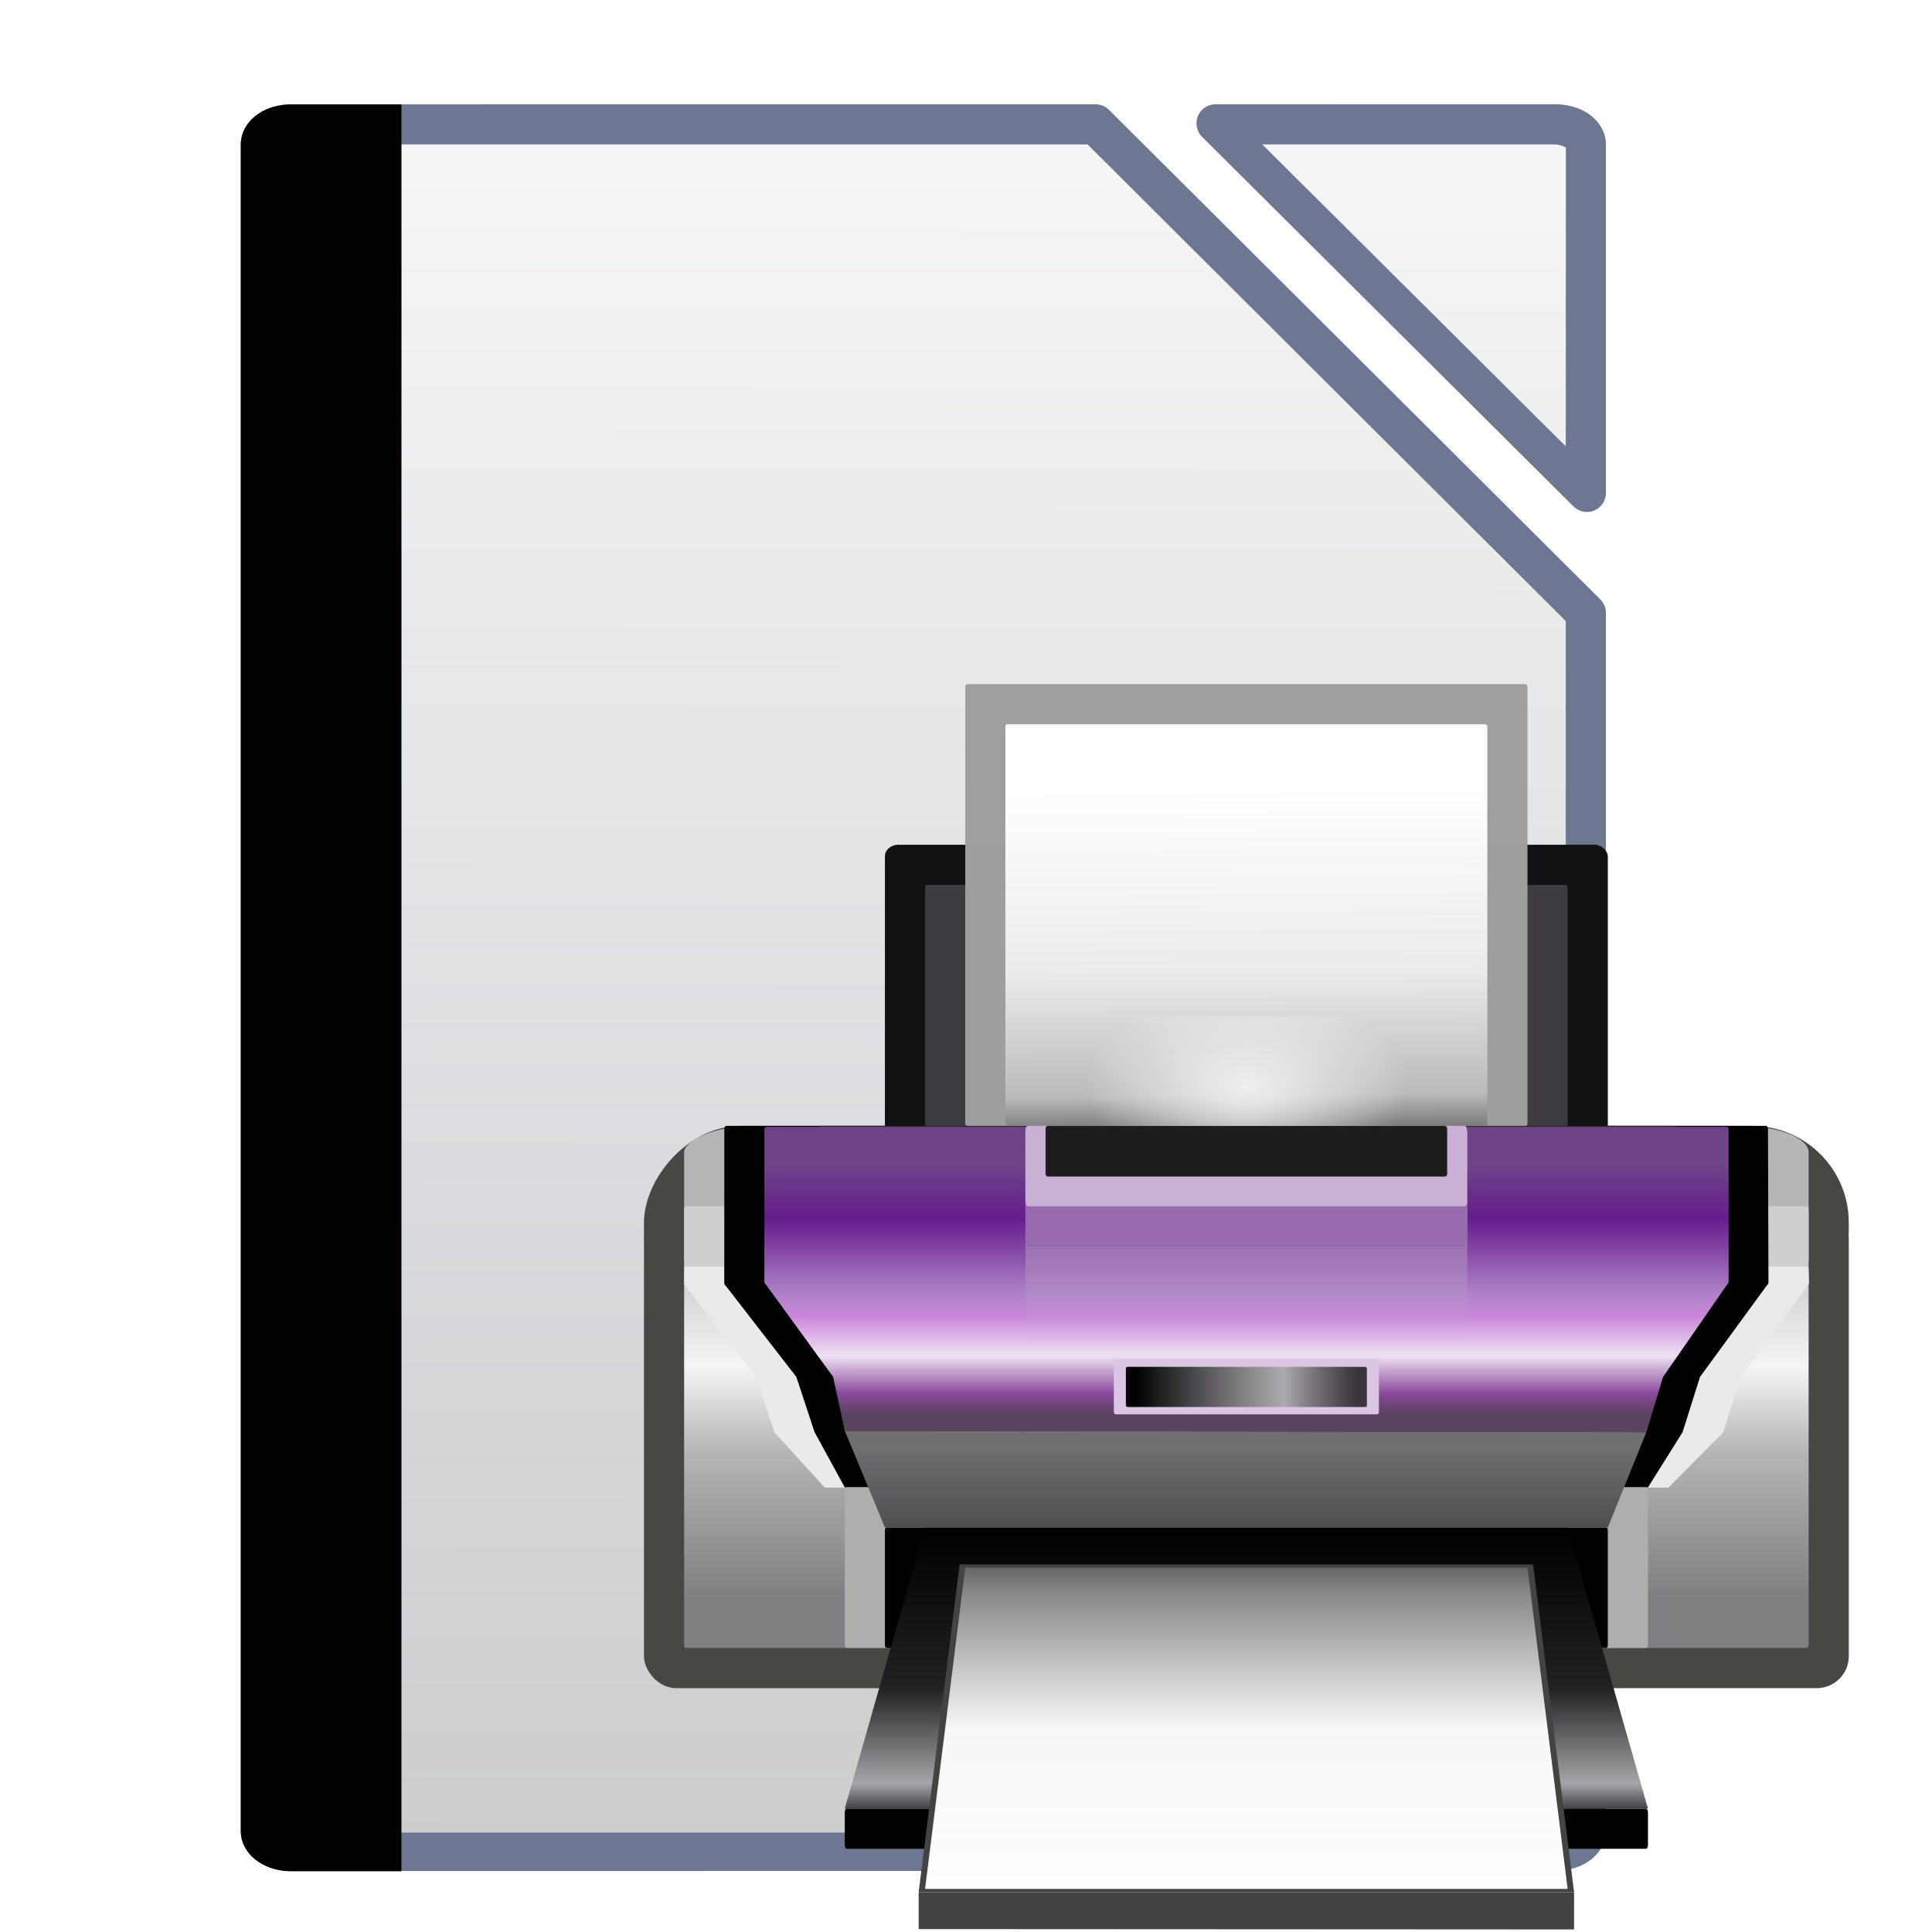<svg height="48" viewBox="0 0 12.7 12.7" width="48" xmlns="http://www.w3.org/2000/svg" xmlns:xlink="http://www.w3.org/1999/xlink"><linearGradient id="a" gradientUnits="userSpaceOnUse" x1="36.584" x2="36.706" y1="292.854" y2="234.863"><stop offset="0" stop-color="#cdcdcd"/><stop offset=".384" stop-color="#d9dbde"/><stop offset="1" stop-color="#f5f5f5"/></linearGradient><linearGradient id="b" gradientTransform="matrix(.917 0 0 1.019 5.334 5.369)" gradientUnits="userSpaceOnUse" x1="64" x2="64" y1="88" y2="56"><stop offset="0" stop-color="#7f7f81"/><stop offset=".45" stop-color="#b6b6b7"/><stop offset=".706" stop-color="#f5f5f5"/><stop offset="1" stop-color="#cfcfcf"/></linearGradient><filter id="c" color-interpolation-filters="sRGB" height="1.073" width="1.014" x="-.007" y="-.037"><feGaussianBlur stdDeviation=".365"/></filter><linearGradient id="d" gradientUnits="userSpaceOnUse" x1="67.667" x2="68" y1="14.332" y2="48"><stop offset="0" stop-color="#fff"/><stop offset=".545" stop-color="#ebebeb"/><stop offset=".909" stop-color="#bababa"/><stop offset="1" stop-color="#7e7e7f"/></linearGradient><linearGradient id="e" gradientTransform="matrix(.833 0 0 .917 10.842 10.665)" gradientUnits="userSpaceOnUse" x1="63.791" x2="63.791" y1="45.092" y2="72.052"><stop offset="0" stop-color="#6e4388"/><stop offset=".211" stop-color="#651d8d"/><stop offset=".5" stop-color="#ac7ec6"/><stop offset=".606" stop-color="#ca87dc"/><stop offset=".764" stop-color="#efe0f3"/><stop offset=".917" stop-color="#874999"/><stop offset="1" stop-color="#5a4361"/></linearGradient><linearGradient id="f" gradientUnits="userSpaceOnUse" x1="64" x2="64" y1="116" y2="88"><stop offset="0" stop-color="#424245"/><stop offset=".09" stop-color="#a6a6aa"/><stop offset=".429" stop-color="#212122"/><stop offset="1"/></linearGradient><linearGradient id="g" gradientUnits="userSpaceOnUse" x1="68" x2="68" y1="124" y2="92"><stop offset="0" stop-color="#fefefe"/><stop offset=".5" stop-color="#f7f7f7"/><stop offset=".91" stop-color="#8c8c8c"/><stop offset="1" stop-color="#666"/></linearGradient><linearGradient id="h" gradientTransform="matrix(.917 0 0 .574 5.334 33.988)" gradientUnits="userSpaceOnUse" x1="52" x2="76" y1="72" y2="72"><stop offset="0"/><stop offset=".667" stop-color="#a6a6a6" stop-opacity=".867"/><stop offset="1" stop-opacity=".737"/></linearGradient><linearGradient id="i" gradientUnits="userSpaceOnUse" x1="64.234" x2="64.234" y1="50.999" y2="69.332"><stop offset="0" stop-color="#baaac4"/><stop offset="1" stop-color="#baaac4" stop-opacity="0"/></linearGradient><mask id="j" maskUnits="userSpaceOnUse"><path d="m16.014 48.098c-.095 0-.172.144-.172.32v15.096c0 .177.11.235.172.318l6.828 9.166h82.664l6.828-9.166c.057-.076.172-.142.172-.318v-15.096c0-.177-.077-.32-.172-.32h-4.848c.026.054.043.125.043.205v14.369c0 .168-.103.23-.154.303l-6.125 8.725h-74.152l-6.125-8.725c-.056-.079-.154-.135-.154-.303v-14.369c0-.08.017-.151.043-.205z" fill="#cb8add" filter="url(#k)" opacity=".86" transform="matrix(1.091 0 0 1.091 -5.819 -11.635)"/></mask><filter id="k" color-interpolation-filters="sRGB" height="1.176" width="1.045" x="-.023" y="-.088"><feGaussianBlur stdDeviation=".912"/></filter><linearGradient id="l" gradientUnits="userSpaceOnUse" x1="64" x2="64" y1="88" y2="80"><stop offset="0" stop-color="#4f4e51"/><stop offset="1" stop-color="#6f6e71"/></linearGradient><radialGradient id="m" cx="64" cy="53.554" gradientTransform="matrix(1 0 0 .621 0 10.766)" gradientUnits="userSpaceOnUse" r="16"><stop offset="0" stop-color="#efefef"/><stop offset="1" stop-color="#f5f5f5" stop-opacity="0"/></radialGradient><g transform="matrix(.19 0 0 .19 -.365 -43.503)"><path d="m11.997 232.574c-.418 0-.814.108-1.137.324-.33.221-.609.596-.609 1.062v58.35c0 .467.282.841.611 1.061.323.215.717.324 1.135.324l43.737-.003c.418-0.0.814-.109 1.137-.324.33-.22.611-.593.611-1.061v-42.137c0-.175-.069-.343-.193-.467l-16.998-16.938c-.124-.124-.292-.193-.467-.193zm31.979-.002c-.285-.001-.517.179-.611.406-.094.228-.056.52.146.721l12.844 12.782c.201.203.493.241.721.146.228-.094.407-.326.406-.611v-2.332-9.727c0-.467-.282-.842-.611-1.062-.323-.216-.719-.324-1.137-.324l-11.756.001z" fill="#6e7792" stroke-width=".478"/><path d="m12.062 233.96c-.181 0-.331.056-.396.1-.065.044-.021.026-.021-.041l-.004 58.291c0-.067-.045-.086.019-.043.065.043.217.1.398.1h43.615c.182 0 .335-.056.4-.1.066-.044.019-.025.019.043v-41.86l-16.543-16.49zm33.531 0 10.5 10.445.004-10.386c0 .069.044.085-.021.041s-.217-.1-.398-.1z" fill="url(#a)" stroke-width=".478"/><path d="m22.018 5.338c-.802 0-1.561.207-2.182.623-.633.424-1.17 1.144-1.17 2.039v112.01c0 .897.541 1.613 1.174 2.035.619.413 1.376.623 2.178.623h7.316v-117.33z" transform="matrix(.521 0 0 .521 .527 229.794)"/></g><g transform="matrix(.066 0 0 .066 3.969 4.233)"><g stroke-width=".917"><rect height="4" rx=".189" ry=".376" width="80" x="24" y="116"/><rect fill="#474744" height="20" rx="9.638" transform="scale(1 -1)" width="120" x="4" y="-68"/><rect fill="#474744" height="48" rx="3.187" ry="3.186" width="120" x="4" y="56"/><rect fill="#b6b6b6" height="16" rx="6.81" ry="2.655" transform="scale(1 -1)" width="112" x="8" y="-64"/><rect fill="url(#b)" height="44" rx=".189" ry=".254" width="112" x="8" y="56"/></g><path d="m3.112 56.001h121.731c.108 0 .188.155.195.348l.052 1.39c.007.193-.131.265-.195.348l-7.242 9.912-1.891 6-5.944 6.001h-91.636l-5.462-6.001-1.98-6-7.636-9.852c-.07-.091-.196-.155-.195-.348l.008-1.451c.001-.193.087-.348.195-.348z" fill="#eaeaea" filter="url(#c)" transform="matrix(.917 0 0 .917 5.334 10.665)"/><path d="m12.186 48h103.587c.099 0 .178.142.179.319l.048 15.275c.001.177-.12.243-.179.319l-6.639 9.086-1.734 5.5-3.449 5.501h-80l-3.007-5.501-1.815-5.5-6.999-9.031c-.065-.083-.179-.142-.179-.319l.007-15.33c0-.177.08-.319.179-.319z"/><g stroke-width=".917"><rect fill="#111012" height="32" rx="1.333" ry="1.155" width="72" x="28" y="20"/><rect fill="#3e3c41" height="32" rx=".168" ry=".229" width="64" x="32" y="24"/><rect fill="#28232c" height="13.999" rx=".191" ry=".252" width="85.415" x="21.334" y="48"/><rect fill="#9f9f9f" fill-opacity=".996" height="44" rx=".221" ry=".27" width="56" x="36" y="4"/><rect fill="url(#d)" height="40" rx=".189" ry=".229" width="48" x="40" y="8"/></g><path d="m16.166 48.098h95.693c.095 0 .172.142.172.319v15.096c0 .177-.115.243-.172.319l-6.353 9.167-1.667 5.5-79.84-.136-1.158-5.364-6.675-9.167c-.061-.084-.172-.142-.172-.319v-15.096c0-.177.077-.319.172-.319z" fill="url(#e)"/><rect fill="#aeaeae" height="16" rx=".196" ry=".276" stroke-width=".991" width="80" x="24" y="84"/><rect height="12" rx=".189" ry=".244" stroke-width=".917" width="72" x="28" y="88"/><g fill-rule="evenodd"><path d="m32 88-8 28h80l-8-28z" fill="url(#f)" stroke-width=".917"/><path d="m31.36 124.32v3.678l65.28.034v-3.712z" fill="#434343" stroke-width=".917"/><path d="m35.44 91.68-4.08 32.64h65.28l-4.08-32.64z" fill="#434343" stroke-width=".935"/><path d="m36 92-4 32h64l-4-32z" fill="url(#g)" stroke-width=".917"/></g><rect fill="#dbc5e5" height="5.468" rx=".208" ry=".196" stroke-width="1.124" width="26.4" x="50.8" y="71.258"/><rect fill="url(#h)" height="4" rx=".189" ry=".143" stroke-width=".917" width="24" x="52" y="72"/><rect fill="url(#i)" height="24" opacity=".92" rx=".284" ry=".924" stroke-width=".917" width="44.015" x="41.995" y="48"/><rect fill="#986aae" height="12" rx=".258" ry=".44" stroke-width=".794" width="43.999" x="41.995" y="48"/><rect fill="#c9b1d5" height="8" rx=".236" ry=".482" stroke-width=".917" width="43.99" x="41.995" y="48"/><rect fill="#1d1d1d" height="5.045" rx=".236" ry=".244" stroke-width=".917" width="40" x="44" y="48"/><path d="m11.799 40.845 104.411.028c.104 0.0.188.155.188.348v16.468c0 .193-.126.265-.188.348l-6.931 9.963-1.818 6h-84.361l-3.852-5.991-7.449-10c-.068-.091-.188-.155-.188-.348v-16.468c0-.193.084-.348.188-.348z" fill="#ad88c4" mask="url(#j)" opacity=".54" transform="matrix(.917 0 0 .917 5.334 10.665)"/><path d="m28 88-4-9.637 79.84.136-3.84 9.501z" fill="url(#l)" fill-rule="evenodd" stroke-width=".917"/><path d="m48 37.124h32v10.876h-32z" fill="url(#m)"/></g></svg>